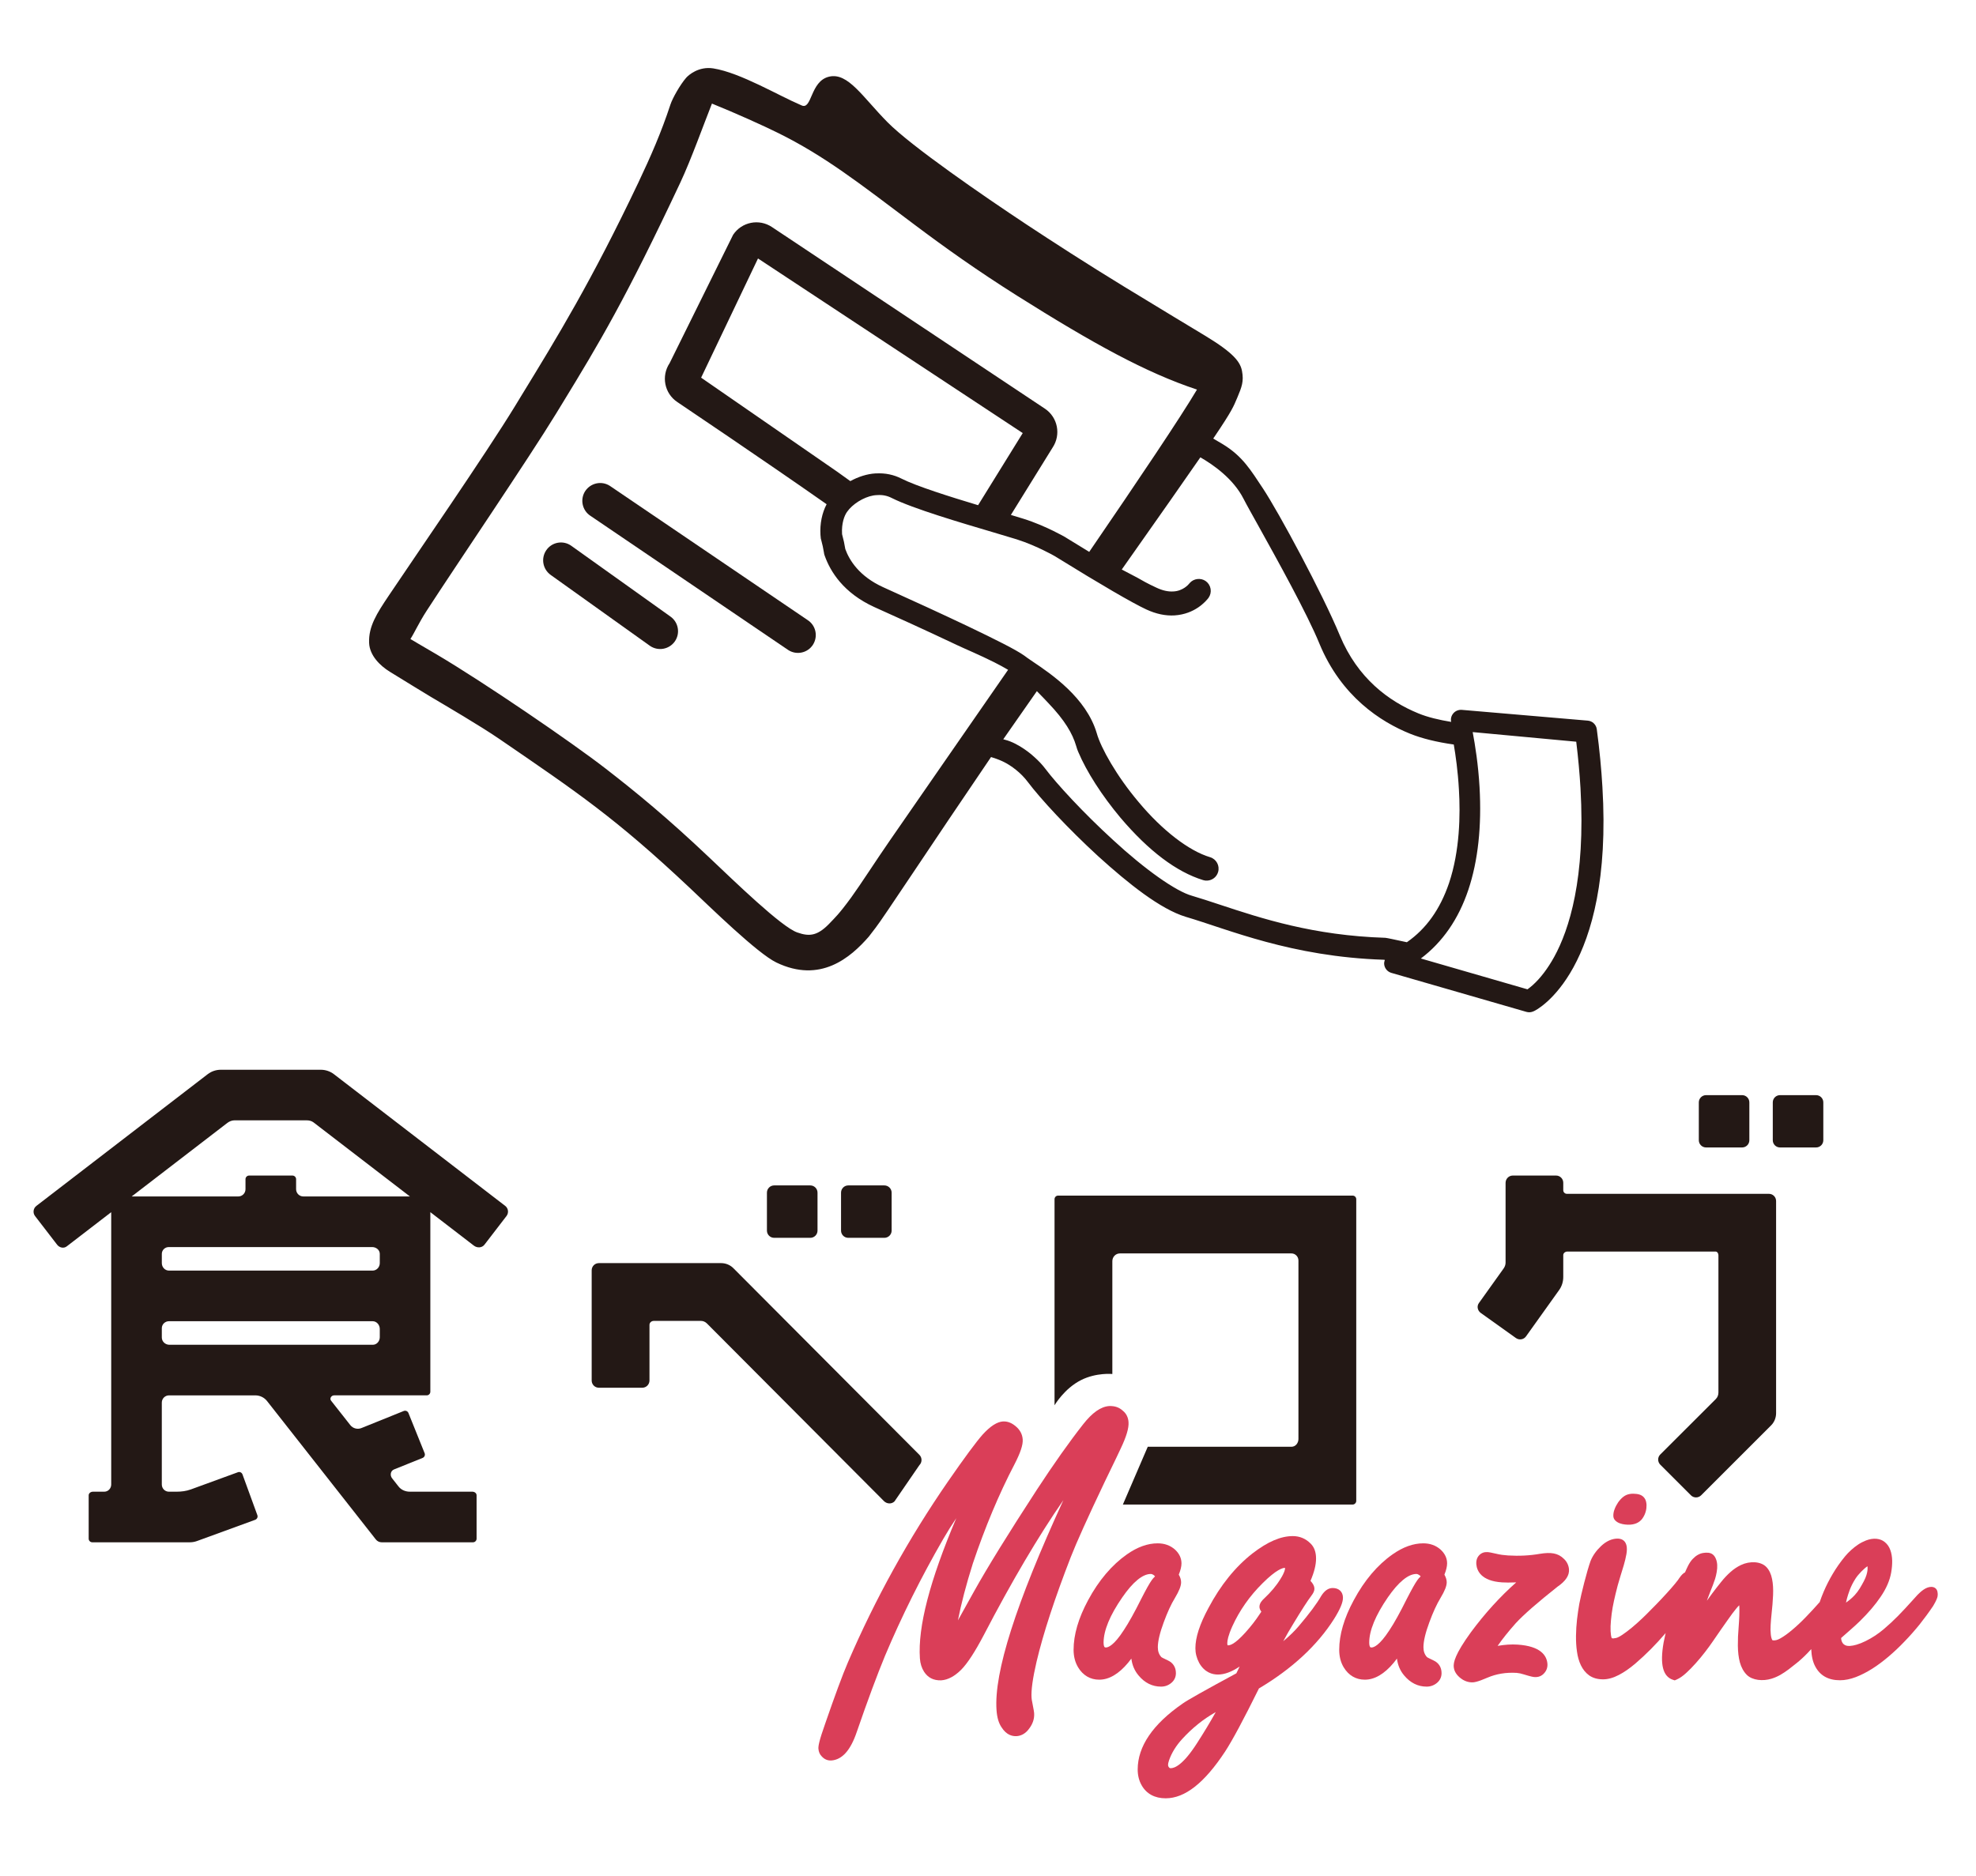 <svg xmlns="http://www.w3.org/2000/svg" xmlns:xlink="http://www.w3.org/1999/xlink" version="1.1" id="レイヤー_1" x="0px" y="0px" width="282.862px" height="268.592px" viewBox="0 0 282.862 268.592" enable-background="new 0 0 282.862 268.592" xml:space="preserve"><script xmlns=""/>
<g>
	<g>
		<path fill="#231815" d="M110.818,177.232h5.176c0.573,0,1.033-0.466,1.033-1.035v-5.432c0-0.57-0.459-1.037-1.033-1.037h-5.176    c-0.573,0-1.033,0.467-1.033,1.037v5.432C109.786,176.767,110.246,177.232,110.818,177.232z"/>
		<path fill="#231815" d="M121.424,177.232h5.173c0.57,0,1.04-0.466,1.04-1.035v-5.432c0-0.57-0.469-1.037-1.04-1.037h-5.173    c-0.57,0-1.03,0.467-1.03,1.037v5.432C120.394,176.767,120.854,177.232,121.424,177.232z"/>
		<path fill="#231815" d="M104.987,181.583c-0.466-0.471-1.103-0.73-1.765-0.73h-0.676H85.731c-0.575,0-1.033,0.457-1.033,1.033    v15.778c0,0.571,0.458,1.032,1.033,1.032h6.209c0.571,0,1.033-0.463,1.033-1.041c0-1.679,0-5.104,0-7.959    c0-0.333,0.291-0.569,0.616-0.569c2.757,0,5.139,0,6.761,0c0.316,0,0.612,0.137,0.843,0.362c3.364,3.362,21.3,21.39,25.346,25.44    c0.418,0.415,1.097,0.454,1.508,0.039l3.568-5.196c0.399-0.403,0.399-1.06,0-1.463L104.987,181.583z"/>
		<path fill="#231815" d="M47.788,153.793c-0.533-0.404-1.188-0.625-1.861-0.625h-0.191H31.598c-0.67,0-1.323,0.221-1.855,0.625    L5.211,172.658c-0.454,0.346-0.542,1.002-0.195,1.454l3.156,4.099c0.332,0.438,0.948,0.58,1.38,0.246    c1.151-0.89,3.54-2.723,6.368-4.898v17.574v8.655v12.761c0,0.555-0.43,1.031-0.991,1.031c-0.67,0-1.228,0-1.615,0    c-0.314,0-0.619,0.204-0.619,0.521v6.21c0,0.282,0.231,0.515,0.522,0.515H27.18c0.347,0,0.686-0.062,1.008-0.176l8.348-3.047    c0.263-0.102,0.405-0.397,0.305-0.662l-2.127-5.831c-0.095-0.265-0.38-0.417-0.643-0.32c-1.298,0.472-4.96,1.811-6.755,2.467    c-0.652,0.236-1.34,0.324-2.038,0.324c-0.317,0-0.687,0-1.097,0c-0.57,0-1.018-0.462-1.018-1.031v-11.726    c0-0.572,0.46-1.035,1.033-1.035h12.355c0.654,0,1.27,0.298,1.675,0.81l15.571,19.816c0.201,0.262,0.513,0.411,0.835,0.411h13.076    c0.283,0,0.515-0.232,0.515-0.515v-6.21c0-0.312-0.292-0.521-0.604-0.521c-1.663,0-6.349,0-8.959,0    c-0.618,0-1.222-0.25-1.603-0.736c-0.262-0.32-0.57-0.727-0.93-1.182c-0.332-0.425-0.229-1.062,0.271-1.265l4.104-1.655    c0.262-0.106,0.39-0.408,0.284-0.675l-2.319-5.757c-0.11-0.265-0.411-0.392-0.676-0.282l-6.051,2.441    c-0.563,0.229-1.219,0.056-1.593-0.421c-0.932-1.187-1.868-2.368-2.751-3.496c-0.25-0.317,0.028-0.765,0.436-0.765h13.252    c0.287,0,0.519-0.233,0.519-0.521v-25.708c2.72,2.096,5.037,3.872,6.237,4.796c0.472,0.358,1.155,0.329,1.514-0.144l3.151-4.099    c0.35-0.452,0.268-1.108-0.189-1.454L47.788,153.793z M54.366,191.459c0,0.575-0.427,1.087-1.008,1.087    c-6.111,0-22.881,0-29.096,0c-0.597,0-1.098-0.454-1.098-1.046c0-0.121,0-0.243,0-0.367c0-0.311,0-0.635,0-0.961    c0-0.563,0.47-1.002,1.033-1.002h29.133c0.594,0,1.036,0.526,1.036,1.115C54.366,190.687,54.366,191.08,54.366,191.459z     M54.366,180.851c0,0.586-0.455,1.074-1.036,1.074H24.198c-0.585,0-1.033-0.488-1.033-1.074c0-0.451,0-0.892,0-1.317    c0-0.549,0.451-0.98,1.003-0.98c6.117,0,22.878,0,29.103,0c0.575,0,1.096,0.411,1.096,0.98    C54.366,179.959,54.366,180.399,54.366,180.851z M57.989,171.308h-14.57c-0.569,0-1.032-0.464-1.032-1.033v-1.439    c0-0.287-0.238-0.52-0.518-0.52h-6.212c-0.283,0-0.515,0.232-0.515,0.52v1.439c0,0.569-0.462,1.033-1.033,1.033H18.851    c5.582-4.288,11.77-9.049,13.692-10.528c0.296-0.221,0.649-0.37,1.021-0.37c2.251,0,8.006,0,10.334,0    c0.357,0,0.71,0.082,0.99,0.299c1.792,1.38,8.113,6.234,13.792,10.6H57.989z"/>
		<g>
			<g>
				<path fill="#DA3E58" d="M118.941,252.064c-0.506,0.02-0.957-0.189-1.317-0.593c-0.266-0.259-0.435-0.64-0.467-1.079      c-0.027-0.366,0.07-1.079,0.975-3.62c1.387-4.022,2.475-6.96,3.237-8.734c3.896-9.075,8.73-17.805,14.35-25.939      c2.349-3.395,4.016-5.649,4.95-6.702c1.1-1.204,2.051-1.815,2.91-1.876c0.003,0,0.003,0,0.003,0      c0.646-0.024,1.21,0.197,1.751,0.639c0.653,0.519,1.015,1.17,1.067,1.939c0.054,0.771-0.323,1.909-1.179,3.563      c-2.207,4.224-4.208,8.998-5.954,14.18c-0.957,3.023-1.669,5.753-2.142,8.165c0.637-1.14,1.412-2.528,2.33-4.191      c1.851-3.323,4.872-8.224,8.991-14.551c2.407-3.676,4.625-6.814,6.593-9.32c1.319-1.686,2.548-2.547,3.743-2.627      c0,0,0.002,0,0.008,0c0.81-0.029,1.441,0.201,1.956,0.684c0.472,0.375,0.761,0.951,0.801,1.617      c0.065,0.844-0.308,2.082-1.12,3.787c-0.135,0.312-0.896,1.89-2.269,4.724c-2.446,5.139-4.043,8.679-4.878,10.813      c-2.277,5.861-3.933,10.894-4.895,14.969c-0.555,2.378-0.792,4.121-0.719,5.167c0.017,0.218,0.046,0.442,0.104,0.676      c0.219,1.124,0.26,1.406,0.265,1.535c0.052,0.782-0.186,1.525-0.711,2.211c-0.478,0.669-1.09,1.031-1.803,1.082h-0.004      c-0.642,0.025-1.456-0.183-2.138-1.257c-0.408-0.585-0.655-1.403-0.729-2.487c-0.372-5.377,2.768-15.242,9.572-30.05      c-3.595,5.191-7.409,11.66-11.392,19.317c-1.27,2.418-2.328,4.036-3.223,4.951c-0.945,0.949-1.914,1.467-2.876,1.534      c0,0-0.002,0-0.009,0c-1.103,0.035-1.904-0.394-2.448-1.236c-0.34-0.538-0.542-1.175-0.592-1.899      c-0.308-4.506,1.4-11.11,5.206-20.08c-0.643,0.952-1.264,1.939-1.864,2.974c-3.147,5.441-5.95,11.071-8.332,16.72      c-1.122,2.719-2.493,6.395-4.053,10.926c-0.893,2.627-2.088,3.959-3.641,4.072H118.941z"/>
			</g>
			<g>
				<path fill="#DA3E58" d="M166.201,241.491c-1.251,0-2.34-0.541-3.216-1.597c-0.571-0.673-0.915-1.479-1.033-2.416      c-0.155,0.21-0.314,0.408-0.464,0.594c-1.341,1.609-2.729,2.425-4.138,2.425c-1.28,0-2.324-0.614-3.019-1.767      c-0.43-0.715-0.648-1.562-0.648-2.519c0-2.149,0.696-4.537,2.075-7.091c1.523-2.839,3.402-5.049,5.568-6.571      c1.493-1.048,2.964-1.575,4.387-1.575c0.996,0,1.827,0.304,2.502,0.907c0.609,0.573,0.913,1.231,0.913,1.965      c0,0.435-0.125,0.964-0.387,1.613c0.225,0.38,0.333,0.746,0.333,1.091c0,0.533-0.277,1.236-0.894,2.266      c-0.533,0.865-1.067,2.029-1.597,3.473c-0.554,1.497-0.841,2.703-0.841,3.565c0,0.591,0.169,1.057,0.519,1.42l0,0      c0.002,0,0.191,0.132,0.934,0.472c0.735,0.341,1.135,0.981,1.135,1.812c0,0.562-0.224,1.04-0.652,1.396      C167.261,241.308,166.765,241.491,166.201,241.491z M164.727,225.361c-1.158,0-2.569,1.161-4.077,3.355      c-1.775,2.568-2.673,4.75-2.673,6.474c0,0.414,0.089,0.572,0.126,0.621c0.019,0.034,0.055,0.073,0.22,0.073      c0.285,0,1.112-0.244,2.554-2.485c0.676-1.016,1.515-2.519,2.497-4.488c0.689-1.35,1.18-2.23,1.511-2.684      c0.11-0.162,0.26-0.332,0.458-0.519c-0.071-0.086-0.141-0.146-0.208-0.203C164.995,225.41,164.867,225.361,164.727,225.361z"/>
			</g>
			<g>
				<path fill="#DA3E58" d="M166.863,257.481c-1.552,0-2.737-0.636-3.425-1.841c-0.391-0.676-0.579-1.448-0.579-2.286      c0-3.302,2.161-6.478,6.419-9.427c0.655-0.479,3.187-1.9,7.703-4.341c0.168-0.337,0.322-0.662,0.472-0.974      c-1.149,0.772-2.176,1.149-3.111,1.149c-0.797,0-1.902-0.293-2.681-1.662c-0.362-0.683-0.542-1.387-0.542-2.105      c0-1.54,0.609-3.429,1.871-5.766c1.733-3.269,3.853-5.895,6.304-7.811c2.159-1.669,4.043-2.48,5.764-2.48      c0.986,0,1.852,0.358,2.556,1.071c0.515,0.501,0.777,1.223,0.777,2.143c0,0.906-0.263,1.956-0.796,3.194      c0.391,0.43,0.562,0.776,0.562,1.13c0,0.305-0.144,0.623-0.451,1.019c-0.523,0.689-1.392,2.042-2.587,4.017      c-0.502,0.819-0.981,1.646-1.426,2.482c0.914-0.765,1.65-1.49,2.212-2.154c1.523-1.791,2.609-3.244,3.224-4.331      c0.481-0.769,1.025-1.138,1.646-1.138c0.89,0,1.467,0.544,1.467,1.396c0,0.675-0.401,1.634-1.26,3.014      c-2.403,3.796-6.023,7.153-10.769,9.972c-2.211,4.475-3.798,7.433-4.85,9.048C172.398,255.298,169.622,257.481,166.863,257.481z       M174.034,245.138c-1.76,0.987-3.365,2.278-4.798,3.845c-0.885,0.965-1.512,1.987-1.883,3.043      c-0.122,0.344-0.147,0.549-0.147,0.654c0,0.125,0.025,0.221,0.082,0.307c0.097,0.146,0.178,0.184,0.306,0.184      c0.549,0,1.767-0.472,3.753-3.575C172.331,248.071,173.229,246.581,174.034,245.138z M183.935,224.484      c-0.299,0-1.206,0.217-3.193,2.196c-1.852,1.832-3.308,3.907-4.335,6.168c-0.6,1.339-0.722,2.05-0.722,2.408      c0,0.242,0.05,0.318,0.05,0.318c0.34,0.024,0.996-0.12,2.556-1.847c0.782-0.872,1.453-1.733,1.991-2.557      c0.11-0.164,0.205-0.301,0.277-0.411c-0.191-0.269-0.27-0.48-0.27-0.7c0-0.519,0.393-0.934,0.686-1.202      c0.95-0.889,1.742-1.826,2.323-2.784c0.591-0.934,0.653-1.368,0.653-1.508L183.935,224.484z"/>
			</g>
			<g>
				<path fill="#DA3E58" d="M204.224,241.491c-1.252,0-2.338-0.541-3.221-1.599c-0.567-0.671-0.914-1.478-1.033-2.414      c-0.148,0.21-0.308,0.408-0.459,0.594c-1.341,1.609-2.731,2.425-4.141,2.425c-1.277,0-2.322-0.614-3.02-1.767      c-0.433-0.719-0.643-1.564-0.643-2.519c0-2.146,0.694-4.534,2.081-7.091c1.519-2.837,3.391-5.049,5.562-6.571      c1.494-1.048,2.963-1.575,4.389-1.575c0.98,0,1.824,0.304,2.492,0.907c0.614,0.573,0.92,1.231,0.92,1.965      c0,0.429-0.123,0.96-0.384,1.613c0.216,0.383,0.329,0.746,0.329,1.091c0,0.533-0.28,1.236-0.899,2.266      c-0.526,0.865-1.063,2.029-1.59,3.47c-0.559,1.5-0.841,2.697-0.841,3.568c0,0.591,0.171,1.057,0.515,1.42l0,0      c0.009,0,0.188,0.132,0.935,0.472c0.739,0.341,1.142,0.981,1.142,1.812c0,0.562-0.227,1.04-0.653,1.396      C205.282,241.308,204.778,241.491,204.224,241.491z M202.746,225.361c-1.157,0-2.567,1.161-4.082,3.355      c-1.765,2.569-2.662,4.752-2.662,6.474c0,0.414,0.091,0.572,0.129,0.621c0.017,0.036,0.05,0.073,0.212,0.073      c0.288,0,1.112-0.244,2.56-2.485c0.673-1.007,1.51-2.517,2.488-4.488c0.694-1.35,1.185-2.228,1.514-2.684      c0.107-0.162,0.26-0.332,0.461-0.519c-0.073-0.082-0.141-0.146-0.215-0.198C203.011,225.41,202.88,225.361,202.746,225.361z"/>
			</g>
			<g>
				<path fill="#DA3E58" d="M210.61,240.879c-0.612-0.038-1.171-0.281-1.666-0.71c-0.634-0.545-0.803-1.098-0.842-1.47      c-0.062-0.661,0.156-1.824,2.453-4.989c2.007-2.714,4.188-5.109,6.488-7.143c-0.897,0.034-1.565,0.031-2.019-0.002      c-3.015-0.19-3.604-1.688-3.688-2.566c-0.049-0.536,0.089-0.99,0.417-1.331c0.305-0.317,0.706-0.464,1.162-0.438      c0.179,0.009,0.532,0.055,1.657,0.32c0.197,0.045,0.568,0.103,1.298,0.16c1.58,0.099,3.122,0.02,4.581-0.237      c1.521-0.243,2.573-0.136,3.441,0.744c0.407,0.387,0.647,0.893,0.704,1.441c0.084,0.888-0.456,1.715-1.646,2.529      c-2.835,2.244-4.854,4.008-5.973,5.224c-1.026,1.156-1.903,2.245-2.597,3.246c1.023-0.178,1.988-0.238,2.855-0.181      c3.33,0.218,4.162,1.584,4.271,2.692c0.051,0.528-0.099,1-0.453,1.393c-0.348,0.403-0.824,0.599-1.367,0.561      c-0.186-0.003-0.524-0.06-1.545-0.377c-0.372-0.121-0.706-0.194-1.021-0.22c-1.51-0.095-2.933,0.137-4.222,0.695      C211.474,240.845,210.93,240.903,210.61,240.879z"/>
			</g>
			<g>
				<path fill="none" d="M264.24,229.467c0.36-0.245,0.814-0.594,1.268-1.083c0.556-0.603,0.921-1.279,1.296-1.977      c0.706-1.332,0.515-2.132,0.52-2.148c-0.472,0.305-1.282,1.105-1.709,1.766c-0.754,1.165-1.022,2.167-1.223,2.849      C264.325,229.069,264.323,229.269,264.24,229.467z"/>
				<path fill="#DA3E58" d="M231.888,218.113c0.223,0.075,0.467,0.137,0.737,0.165c0.267,0.033,0.53,0.037,0.786,0.019      c0.831-0.063,1.46-0.431,1.821-1.067c0.163-0.265,0.287-0.551,0.359-0.841c0.083-0.291,0.112-0.597,0.107-0.909      c-0.016-0.303-0.067-0.568-0.171-0.779c-0.122-0.243-0.293-0.435-0.524-0.573c-0.211-0.12-0.469-0.2-0.762-0.229      c-0.552-0.064-1.281-0.064-1.896,0.438c-0.258,0.211-0.502,0.473-0.719,0.786c-0.198,0.299-0.371,0.615-0.494,0.949      c-0.137,0.345-0.196,0.681-0.183,0.995c0.007,0.255,0.107,0.48,0.306,0.666C231.427,217.896,231.634,218.021,231.888,218.113z"/>
				<path fill="#DA3E58" d="M277.344,227.896c-0.095-0.434-0.425-0.686-0.89-0.686c-0.749,0-1.46,0.632-1.958,1.137l-0.82,0.905      c-0.646,0.726-1.307,1.428-1.982,2.121c-0.665,0.675-1.354,1.315-2.049,1.9c-0.378,0.321-0.785,0.623-1.228,0.919      c-0.442,0.289-0.896,0.549-1.347,0.772c-0.445,0.223-0.885,0.396-1.305,0.52c-0.67,0.198-1.262,0.25-1.614,0.08      c-0.151-0.066-0.267-0.162-0.356-0.28c-0.096-0.125-0.158-0.275-0.201-0.443c-0.023-0.1-0.039-0.205-0.039-0.314l1.367-1.203      c0.501-0.44,0.944-0.843,1.329-1.221c1.202-1.179,2.202-2.345,2.968-3.485c0.804-1.175,1.303-2.343,1.5-3.46      c0.102-0.59,0.154-1.159,0.144-1.702c-0.014-0.559-0.1-1.064-0.261-1.509c-0.167-0.475-0.43-0.856-0.794-1.151      c-0.631-0.529-1.623-0.649-2.691-0.233c-0.39,0.152-0.769,0.347-1.121,0.58c-0.348,0.233-0.689,0.5-1.011,0.792      c-0.33,0.295-0.619,0.604-0.879,0.916c-0.652,0.792-1.236,1.622-1.741,2.475c-0.498,0.838-0.939,1.699-1.305,2.564      c-0.215,0.497-0.399,0.994-0.573,1.495c-0.657,0.742-1.315,1.463-1.959,2.122c-0.682,0.712-1.359,1.342-1.992,1.87      c-0.606,0.516-1.17,0.918-1.677,1.204c-0.425,0.236-0.782,0.351-1.154,0.257c-0.115-0.212-0.188-0.494-0.22-0.843      c-0.045-0.399-0.054-0.849-0.02-1.333c0.027-0.517,0.072-1.028,0.124-1.512c0.115-0.998,0.183-1.917,0.223-2.764      c0.036-0.874-0.007-1.654-0.144-2.306c-0.138-0.711-0.409-1.283-0.803-1.702c-0.782-0.835-2.385-0.903-3.645-0.302      c-0.531,0.252-1.044,0.589-1.519,1.019c-0.451,0.4-0.905,0.878-1.33,1.416c-0.415,0.504-0.829,1.05-1.268,1.629      c-0.251,0.334-0.508,0.686-0.763,1.047c0.03-0.081,0.059-0.157,0.079-0.229c0.152-0.404,0.284-0.761,0.409-1.072l0.361-0.915      c0.118-0.313,0.224-0.608,0.32-0.897c0.091-0.307,0.17-0.614,0.226-0.948c0.073-0.398,0.098-0.739,0.079-1.049      c-0.016-0.32-0.073-0.596-0.173-0.842c-0.099-0.266-0.242-0.484-0.427-0.641c-0.373-0.319-0.902-0.321-1.401-0.244      c-0.275,0.043-0.531,0.134-0.784,0.281c-0.24,0.134-0.478,0.325-0.719,0.578c-0.231,0.235-0.432,0.537-0.647,0.937      c-0.163,0.305-0.309,0.66-0.462,0.998c-0.06,0.033-0.111,0.043-0.17,0.09c-0.146,0.111-0.287,0.244-0.42,0.411      c-0.095,0.118-0.183,0.233-0.256,0.348c-0.087,0.111-0.141,0.204-0.146,0.218c-0.257,0.346-0.6,0.757-1.021,1.238      c-0.437,0.496-0.9,0.998-1.378,1.51c-0.488,0.519-0.973,1.02-1.468,1.508c-0.474,0.491-0.905,0.916-1.279,1.268      c-1.037,0.988-2.002,1.777-2.853,2.351c-0.496,0.327-0.764,0.419-0.878,0.438c-0.249,0.058-0.479,0.091-0.618,0.025      c-0.088-0.242-0.143-0.571-0.161-0.985c-0.022-0.457-0.005-0.975,0.051-1.567c0.052-0.595,0.133-1.207,0.242-1.844      c0.103-0.567,0.243-1.221,0.422-1.957c0.169-0.743,0.398-1.572,0.681-2.486c0.164-0.518,0.325-1.051,0.487-1.596      c0.165-0.559,0.29-1.092,0.38-1.594c0.351-2.005-0.762-2.225-1.258-2.225c-0.813,0-1.611,0.358-2.364,1.063      c-0.693,0.657-1.194,1.367-1.504,2.126c-0.122,0.338-0.272,0.802-0.441,1.386c-0.162,0.565-0.319,1.149-0.477,1.753      c-0.155,0.604-0.299,1.184-0.426,1.738c-0.128,0.55-0.22,0.97-0.27,1.253c-0.121,0.705-0.237,1.453-0.328,2.239      c-0.086,0.792-0.14,1.585-0.149,2.367c-0.007,0.773,0.034,1.53,0.139,2.24c0.097,0.724,0.282,1.386,0.557,1.962      c0.289,0.603,0.686,1.099,1.19,1.46c0.54,0.378,1.204,0.565,1.999,0.565c0.682,0,1.447-0.207,2.25-0.627      c0.742-0.383,1.533-0.932,2.344-1.617c0.784-0.673,1.542-1.379,2.258-2.101c0.708-0.712,1.387-1.458,2.039-2.215      c0.019-0.025,0.036-0.049,0.058-0.077c-0.125,0.538-0.22,0.992-0.29,1.36c-0.551,3.126-0.115,4.865,1.33,5.341l0.263,0.085      l0.293-0.128c0.418-0.183,0.867-0.489,1.362-0.948c0.439-0.401,0.887-0.859,1.348-1.375c0.466-0.519,0.903-1.049,1.334-1.606      c0.427-0.554,0.795-1.061,1.103-1.511c0.868-1.27,1.578-2.288,2.122-3.053c0.512-0.74,0.939-1.302,1.264-1.691      c0.176-0.211,0.301-0.348,0.407-0.439c0.01,0.085,0.013,0.181,0.016,0.299c0.019,0.686-0.009,1.64-0.104,2.837      c-0.083,0.926-0.119,1.818-0.11,2.653c0.01,0.882,0.101,1.684,0.286,2.377c0.204,0.736,0.54,1.344,1,1.801      c0.8,0.789,2.306,0.924,3.531,0.543c0.442-0.135,0.88-0.327,1.295-0.564c0.39-0.229,0.775-0.484,1.16-0.774      c0.354-0.269,0.726-0.566,1.105-0.868c0.519-0.413,1.052-0.898,1.578-1.442c0.187-0.189,0.366-0.394,0.546-0.586      c0.04,0.995,0.224,1.834,0.585,2.497c0.694,1.302,1.877,1.961,3.531,1.961c0.726,0,1.486-0.159,2.282-0.459      c0.749-0.29,1.532-0.688,2.324-1.186c0.771-0.486,1.561-1.077,2.354-1.749c0.767-0.651,1.539-1.375,2.282-2.158      c0.753-0.772,1.472-1.595,2.164-2.446c0.679-0.862,1.322-1.734,1.937-2.648c0.491-0.829,0.593-1.176,0.631-1.386      C277.399,228.342,277.393,228.124,277.344,227.896z M265.614,226.024c0.427-0.66,1.237-1.461,1.709-1.766      c-0.005,0.017,0.187,0.816-0.52,2.148c-0.375,0.697-0.74,1.374-1.296,1.977c-0.453,0.489-0.907,0.838-1.268,1.083      c0.083-0.198,0.085-0.397,0.151-0.594C264.591,228.191,264.86,227.189,265.614,226.024z"/>
			</g>
		</g>
		<path fill="#231815" d="M193.627,171.186h-3.619h-38.541c-0.286,0-0.512,0.231-0.512,0.518v29.501c0,0,1.402-2.41,3.814-3.613    c2.184-1.093,4.461-0.863,4.461-0.863c0-6.271,0-12.069,0-16.156c0-0.61,0.477-1.108,1.084-1.108c5.917,0,18.713,0,24.559,0    c0.55,0,0.996,0.46,0.996,1.018c0,5.984,0,19.495,0,25.553c0,0.586-0.417,1.112-0.996,1.112c-4.155,0-14.367,0-20.574,0    l-3.562,8.273h32.89c0.283,0,0.518-0.239,0.518-0.524v-43.191C194.145,171.417,193.911,171.186,193.627,171.186z"/>
		<path fill="#231815" d="M244.22,164.293h5.164c0.567,0,1.033-0.465,1.033-1.03v-5.426c0-0.571-0.466-1.034-1.033-1.034h-5.164    c-0.569,0-1.036,0.463-1.036,1.034v5.426C243.184,163.828,243.651,164.293,244.22,164.293z"/>
		<path fill="#231815" d="M259.973,156.803h-5.169c-0.571,0-1.032,0.463-1.032,1.034v5.426c0,0.565,0.461,1.03,1.032,1.03h5.169    c0.569,0,1.032-0.465,1.032-1.03v-5.426C261.005,157.266,260.542,156.803,259.973,156.803z"/>
		<path fill="#231815" d="M253.217,170.932h-3.101h-25.819c-0.282,0-0.518-0.232-0.518-0.515v-1.069    c0-0.571-0.463-1.034-1.029-1.034h-6.193c-0.576,0-1.036,0.474-1.036,1.048c0,2.969,0,8.857,0,11.429    c0,0.313-0.118,0.604-0.299,0.855c-0.939,1.314-2.647,3.704-3.529,4.941c-0.321,0.454-0.176,1.071,0.272,1.396l5.042,3.601    c0.47,0.328,1.111,0.224,1.441-0.241l4.734-6.626c0.394-0.548,0.597-1.201,0.597-1.873v-3.132c0-0.31,0.293-0.517,0.601-0.517    c6.153,0,16.65,0,21.189,0c0.263,0,0.422,0.269,0.422,0.531c0,5.35,0,16.315,0,19.658c0,0.349-0.129,0.691-0.382,0.94    c-2.618,2.623-5.165,5.157-7.955,7.942c-0.396,0.402-0.38,1.05,0.015,1.449l4.386,4.385c0.398,0.401,1.056,0.401,1.458,0    l10.006-10.001c0.47-0.463,0.727-1.104,0.727-1.765v-30.37C254.246,171.391,253.791,170.932,253.217,170.932z"/>
	</g>
	<g>
		<path fill="#231815" d="M229.383,112.668c-0.149-2.548-0.406-5.297-0.804-8.256c-0.09-0.663-0.623-1.179-1.294-1.232    l-18.033-1.542c-0.468-0.034-0.92,0.15-1.216,0.505c-0.29,0.343-0.405,0.791-0.299,1.219c-1.727-0.282-3.375-0.673-4.697-1.219    c-4.234-1.734-8.694-5.011-11.254-11.182c-2.47-5.969-8.721-17.585-10.996-21.022c-1.759-2.646-2.902-4.584-5.681-6.297    c-0.579-0.356-1.046-0.631-1.437-0.851l0.149-0.217c2.566-3.801,2.758-4.371,3.302-5.655c0.641-1.53,0.945-2.316,0.669-3.794    c-0.239-1.262-1.117-2.526-5.168-4.988c-3.396-2.063-5.241-3.144-11.749-7.121c-5.303-3.24-10.312-6.485-13.873-8.837    c-6.269-4.146-16.61-11.281-19.964-14.688c-3.566-3.611-5.641-7.135-8.334-6.519c-2.781,0.63-2.428,4.895-4.008,4.097    c-3.229-1.366-8.687-4.647-12.575-5.273c-2.109-0.337-3.566,0.958-3.901,1.342c-0.886,1.02-1.966,2.96-2.249,3.83    c-1.32,4.021-2.842,7.477-4.603,11.195c-6.717,14.132-11.585,22.08-16.739,30.496l-0.936,1.538    c-4.23,6.917-14.301,21.505-18.081,27.142c-1.649,2.471-2.876,4.345-2.774,6.715c0.07,1.788,1.555,3.259,2.958,4.123    c2.473,1.516,4.803,2.962,5.895,3.609c2.049,1.218,7.052,4.139,9.799,6.025c11.126,7.623,16.59,11.282,27.221,21.293    c2.996,2.821,9.694,9.386,12.415,10.703c6.302,3.041,10.622-0.697,13.237-3.694l0.972-1.268c0.987-1.229,7.9-11.771,16.531-24.452    c0.486,0.148,1.075,0.35,1.633,0.608c1.274,0.592,2.679,1.687,3.62,2.949c1.834,2.437,5.762,6.681,10.088,10.65    c4.356,3.948,8.907,7.571,12.53,8.67c6.048,1.775,15.07,5.719,28.364,6.148c0.031,0.006,0.076,0.017,0.135,0.026    c-0.066,0.185-0.107,0.374-0.098,0.577c0.043,0.599,0.455,1.108,1.036,1.276l19.34,5.587c0.157,0.039,0.315,0.063,0.479,0.052    c0.182-0.013,0.357-0.059,0.521-0.134C220.021,144.642,230.966,138.889,229.383,112.668z M140.012,72.334    c-4.019-1.208-8.807-2.716-10.96-3.802c-1.113-0.568-2.333-0.819-3.621-0.75c-0.037,0-0.063,0-0.101,0    c-1.207,0.072-2.464,0.476-3.608,1.104c-0.721-0.523-1.39-1.008-1.877-1.347c-8.104-5.615-19.48-13.465-19.48-13.465l8.142-17.066    l37.897,25L140.012,72.334z M155.967,78.95l-0.046,0.067c-1.409-0.858-3.311-2.031-3.362-2.059l0.009-0.006    c-0.309-0.172-0.927-0.518-1.809-0.95c-1.009-0.494-2.573-1.203-4.273-1.732c-0.451-0.141-1.061-0.326-1.78-0.542l5.973-9.644    c1.23-1.847,0.741-4.335-1.098-5.567l-39.071-26.004c-1.842-1.237-4.337-0.744-5.568,1.108l-9.086,18.374    c-1.233,1.849-0.745,4.339,1.107,5.573c0,0,12.481,8.394,21.188,14.503c0.055,0.038,0.122,0.084,0.178,0.126    c-0.647,1.226-0.979,2.77-0.88,4.402c0.011,0.109,0.021,0.211,0.027,0.267v0.017l0.021,0.218l0.06,0.225    c0.165,0.593,0.292,1.187,0.387,1.779l0.039,0.247l0.084,0.246c0.794,2.224,2.659,5.294,7.062,7.308    c2.538,1.133,7.438,3.356,11.938,5.49c0.957,0.458,3.199,1.392,5.244,2.422c0.756,0.377,1.398,0.737,1.995,1.086    c-6.174,8.922-12.241,17.652-16.863,24.349c-2.078,2.998-4.192,6.31-5.594,8.244c-1.805,2.474-2.419,2.982-2.902,3.505    c-1.841,1.99-3.007,2.152-4.833,1.502c-2.253-0.784-8.926-7.264-12.575-10.718c-6.034-5.719-10.437-9.321-14.845-12.74    c-4.887-3.787-17.385-12.329-24.234-16.373c-1.856-1.095-3.562-2.072-3.71-2.179c0.562-0.86,1.199-2.307,2.323-4.042    c4.266-6.583,14.571-21.755,18.508-28.195l0.938-1.535c5.245-8.573,9.04-14.916,16.867-31.579    c1.52-3.232,3.359-8.364,4.527-11.313c3.464,1.4,7.367,3.167,9.467,4.206c6.651,3.292,11.491,7.089,19.483,13.098    c4.403,3.308,9.046,6.62,14.771,10.229c10.761,6.778,18.398,10.998,25.712,13.417C168.955,59.81,163.004,68.663,155.967,78.95z     M201.393,134.909c-0.884-0.196-1.644-0.354-2.141-0.458c-0.357-0.074-0.58-0.125-0.587-0.119l-0.35-0.057    c-10.313-0.321-17.74-2.778-23.709-4.75c-1.408-0.466-2.736-0.903-3.982-1.271c-2.309-0.64-6.738-3.778-11.288-7.982    c-4.248-3.881-8.098-8.068-9.705-10.21c-0.433-0.569-0.929-1.098-1.522-1.631c-0.272-0.275-2.244-2.005-4.227-2.508    c-0.098-0.024-0.177-0.046-0.265-0.074l4.81-6.89c0.594,0.585,1.107,1.148,1.654,1.717c2.349,2.464,3.449,4.35,3.972,6.13    c0.095,0.331,0.189,0.622,0.296,0.848c1.19,2.83,3.397,6.265,6.042,9.422c4.03,4.752,8.01,7.761,11.835,8.937    c0.199,0.06,0.407,0.09,0.605,0.071c0.725-0.046,1.33-0.527,1.536-1.216c0.273-0.904-0.238-1.865-1.144-2.135    c-3.025-0.9-6.841-3.836-10.207-7.867c-3.196-3.77-5.445-7.827-6.017-9.888c-1.512-5.099-6.512-8.471-9.203-10.28    c-0.505-0.341-0.901-0.614-1.17-0.826c-1.176-0.838-4.021-2.263-8.231-4.277c-3.357-1.595-7.723-3.607-11.982-5.525    c-3.412-1.551-4.835-3.854-5.41-5.463c-0.108-0.684-0.259-1.39-0.455-2.091l-0.01-0.105c-0.081-1.46,0.315-2.564,0.714-3.12    c0.77-1.109,2.347-2.1,3.76-2.35c0.19-0.033,0.375-0.049,0.57-0.054c0.754-0.055,1.43,0.087,2.077,0.418    c3.011,1.514,9.995,3.571,14.618,4.938c1.396,0.414,2.551,0.756,3.277,0.984c1.511,0.484,2.925,1.115,3.841,1.568    c0.839,0.404,1.414,0.726,1.617,0.845l0.287,0.176c6.271,3.879,10.816,6.527,12.807,7.449c1.39,0.643,2.744,0.927,4.035,0.847    c2.902-0.19,4.46-1.992,4.862-2.518c0.259-0.377,0.366-0.823,0.293-1.273c-0.077-0.453-0.32-0.85-0.689-1.114    c-0.702-0.511-1.741-0.381-2.298,0.266l-0.092,0.106c-0.072,0.097-0.874,1.046-2.275,1.106c-0.732,0.041-1.517-0.129-2.395-0.541    c-1.206-0.551-2.169-1.096-2.735-1.429l-2.233-1.173l0.473-0.673c5.118-7.267,8.513-12.104,10.778-15.388    c1.842,1.054,4.717,3.058,6.18,5.934c0.456,0.896,1.203,2.208,2.074,3.781c2.811,5.055,7.044,12.697,8.789,16.963    c3.132,7.584,8.785,11.202,12.981,12.896c1.687,0.679,3.79,1.196,6.251,1.545c0.262,1.521,0.59,3.815,0.737,6.453    c0.217,3.557,0.136,8.768-1.418,13.395C206.143,130.198,204.176,132.971,201.393,134.909z M222.488,136.997    c-0.924,1.675-1.962,3.047-3.092,4.062c-0.254,0.219-0.493,0.418-0.737,0.593l-15.264-4.415c3.115-2.344,5.396-5.649,6.8-9.844    c1.381-4.134,1.919-9.071,1.6-14.69c-0.187-3.239-0.63-6.019-0.982-7.883l14.823,1.377c0.287,2.339,0.489,4.584,0.61,6.655    C226.988,125.791,224.615,133.126,222.488,136.997z"/>
		<path fill="#231815" d="M81.761,78.133c-1.152-0.809-2.745-0.528-3.549,0.629c-0.806,1.156-0.528,2.743,0.628,3.564L93.038,92.47    c1.163,0.804,2.751,0.519,3.562-0.631c0.807-1.152,0.524-2.75-0.629-3.562L81.761,78.133z"/>
		<path fill="#231815" d="M83.764,70.326c-0.76,1.188-0.418,2.768,0.765,3.535l28.304,19.208c1.186,0.771,2.769,0.434,3.536-0.75    c0.763-1.197,0.428-2.772-0.756-3.536L87.305,69.568C86.117,68.799,84.543,69.144,83.764,70.326z"/>
	</g>
</g>
</svg>